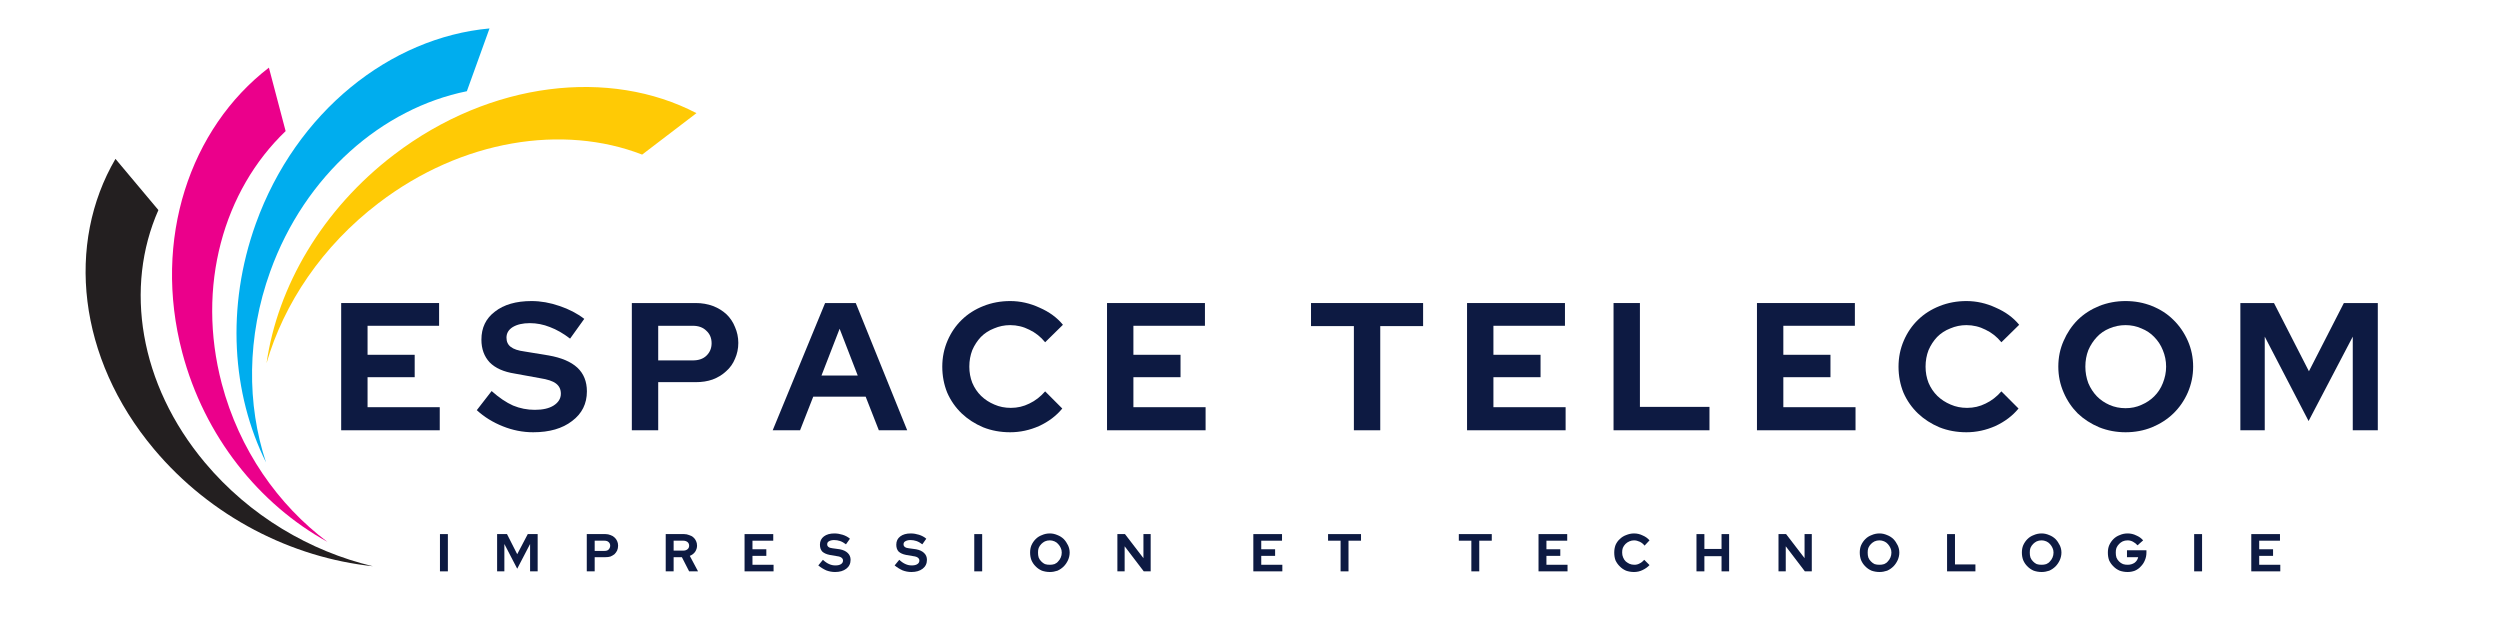 <svg xmlns="http://www.w3.org/2000/svg" xmlns:xlink="http://www.w3.org/1999/xlink" width="158" zoomAndPan="magnify" viewBox="0 0 118.5 30" height="40" preserveAspectRatio="xMidYMid meet" version="1.0"><defs><g/><clipPath id="0d1cd75372"><path d="M 11 1.336 L 24 1.336 L 24 22 L 11 22 Z M 11 1.336 " clip-rule="nonzero"/></clipPath><clipPath id="374f3f31d6"><path d="M 12 4 L 33.012 4 L 33.012 18 L 12 18 Z M 12 4 " clip-rule="nonzero"/></clipPath><clipPath id="4f8879dbeb"><path d="M 4 7 L 18 7 L 18 26.848 L 4 26.848 Z M 4 7 " clip-rule="nonzero"/></clipPath></defs><path fill="#eb008b" d="M 8.637 16.703 C 7.223 11.34 9.004 6.082 12.746 3.207 L 13.539 6.215 C 10.602 9.02 9.293 13.562 10.512 18.188 C 11.34 21.316 13.176 23.93 15.52 25.684 C 12.293 23.902 9.691 20.699 8.637 16.703 Z M 8.637 16.703 " fill-opacity="1" fill-rule="evenodd"/><g clip-path="url(#0d1cd75372)"><path fill="#00adee" d="M 12.125 10.602 C 14.039 5.289 18.5 1.777 23.203 1.348 L 22.129 4.324 C 18.125 5.133 14.457 8.289 12.809 12.867 C 11.691 15.969 11.699 19.172 12.609 21.918 C 10.996 18.672 10.703 14.559 12.125 10.602 Z M 12.125 10.602 " fill-opacity="1" fill-rule="evenodd"/></g><g clip-path="url(#374f3f31d6)"><path fill="#ffca05" d="M 18.676 7.332 C 23.266 3.832 28.918 3.227 33.012 5.363 L 30.438 7.328 C 26.699 5.879 21.902 6.605 17.945 9.625 C 15.27 11.664 13.449 14.395 12.633 17.219 C 13.156 13.594 15.258 9.938 18.676 7.332 Z M 18.676 7.332 " fill-opacity="1" fill-rule="evenodd"/></g><g clip-path="url(#4f8879dbeb)"><path fill="#231f20" d="M 7.297 21.285 C 3.668 16.961 3.129 11.535 5.473 7.531 L 7.508 9.957 C 5.898 13.598 6.586 18.199 9.715 21.93 C 11.832 24.453 14.691 26.129 17.676 26.84 C 13.84 26.434 10 24.508 7.297 21.285 Z M 7.297 21.285 " fill-opacity="1" fill-rule="evenodd"/></g><g fill="#0d1a42" fill-opacity="1"><g transform="translate(15.625, 20.395)"><g><path d="M 0.547 0 L 0.547 -6.031 L 5.188 -6.031 L 5.188 -4.953 L 1.797 -4.953 L 1.797 -3.578 L 4.031 -3.578 L 4.031 -2.516 L 1.797 -2.516 L 1.797 -1.094 L 5.219 -1.094 L 5.219 0 Z M 0.547 0 "/></g></g></g><g fill="#0d1a42" fill-opacity="1"><g transform="translate(22.569, 20.395)"><g><path d="M 0.031 -0.953 L 0.734 -1.859 C 1.086 -1.547 1.426 -1.316 1.75 -1.172 C 2.082 -1.035 2.426 -0.969 2.781 -0.969 C 3.156 -0.969 3.453 -1.035 3.672 -1.172 C 3.898 -1.316 4.016 -1.504 4.016 -1.734 C 4.016 -1.941 3.938 -2.102 3.781 -2.219 C 3.633 -2.332 3.383 -2.414 3.031 -2.469 L 1.828 -2.688 C 1.305 -2.77 0.91 -2.945 0.641 -3.219 C 0.379 -3.5 0.25 -3.859 0.25 -4.297 C 0.25 -4.859 0.461 -5.301 0.891 -5.625 C 1.316 -5.957 1.895 -6.125 2.625 -6.125 C 3.062 -6.125 3.504 -6.047 3.953 -5.891 C 4.398 -5.742 4.789 -5.539 5.125 -5.281 L 4.453 -4.344 C 4.129 -4.594 3.812 -4.773 3.5 -4.891 C 3.188 -5.016 2.867 -5.078 2.547 -5.078 C 2.211 -5.078 1.941 -5.016 1.734 -4.891 C 1.535 -4.766 1.438 -4.598 1.438 -4.391 C 1.438 -4.203 1.504 -4.055 1.641 -3.953 C 1.773 -3.848 1.992 -3.773 2.297 -3.734 L 3.438 -3.547 C 4.039 -3.441 4.492 -3.25 4.797 -2.969 C 5.098 -2.688 5.25 -2.312 5.25 -1.844 C 5.25 -1.258 5.016 -0.789 4.547 -0.438 C 4.086 -0.082 3.473 0.094 2.703 0.094 C 2.211 0.094 1.734 0 1.266 -0.188 C 0.797 -0.375 0.383 -0.629 0.031 -0.953 Z M 0.031 -0.953 "/></g></g></g><g fill="#0d1a42" fill-opacity="1"><g transform="translate(29.402, 20.395)"><g><path d="M 0.547 0 L 0.547 -6.031 L 3.578 -6.031 C 3.867 -6.031 4.141 -5.984 4.391 -5.891 C 4.641 -5.797 4.852 -5.664 5.031 -5.5 C 5.207 -5.332 5.344 -5.129 5.438 -4.891 C 5.539 -4.66 5.594 -4.41 5.594 -4.141 C 5.594 -3.867 5.539 -3.617 5.438 -3.391 C 5.344 -3.16 5.203 -2.961 5.016 -2.797 C 4.836 -2.629 4.625 -2.5 4.375 -2.406 C 4.133 -2.32 3.867 -2.281 3.578 -2.281 L 1.797 -2.281 L 1.797 0 Z M 3.438 -4.953 L 1.797 -4.953 L 1.797 -3.312 L 3.438 -3.312 C 3.707 -3.312 3.922 -3.383 4.078 -3.531 C 4.242 -3.688 4.328 -3.883 4.328 -4.125 C 4.328 -4.375 4.242 -4.57 4.078 -4.719 C 3.922 -4.875 3.707 -4.953 3.438 -4.953 Z M 3.438 -4.953 "/></g></g></g><g fill="#0d1a42" fill-opacity="1"><g transform="translate(36.657, 20.395)"><g><path d="M -0.031 0 L 2.453 -6.031 L 3.906 -6.031 L 6.344 0 L 5 0 L 4.375 -1.594 L 1.891 -1.594 L 1.266 0 Z M 2.281 -2.594 L 4 -2.594 L 3.141 -4.812 Z M 2.281 -2.594 "/></g></g></g><g fill="#0d1a42" fill-opacity="1"><g transform="translate(44.352, 20.395)"><g><path d="M 3.562 -1.062 C 3.875 -1.062 4.164 -1.129 4.438 -1.266 C 4.719 -1.398 4.969 -1.594 5.188 -1.844 L 6 -1.031 C 5.719 -0.688 5.352 -0.41 4.906 -0.203 C 4.457 -0.004 4 0.094 3.531 0.094 C 3.07 0.094 2.645 0.016 2.25 -0.141 C 1.863 -0.305 1.523 -0.523 1.234 -0.797 C 0.941 -1.078 0.711 -1.406 0.547 -1.781 C 0.391 -2.164 0.312 -2.578 0.312 -3.016 C 0.312 -3.453 0.395 -3.863 0.562 -4.25 C 0.727 -4.633 0.953 -4.961 1.234 -5.234 C 1.523 -5.516 1.867 -5.734 2.266 -5.891 C 2.66 -6.047 3.082 -6.125 3.531 -6.125 C 4.008 -6.125 4.473 -6.02 4.922 -5.812 C 5.379 -5.613 5.75 -5.344 6.031 -5 L 5.188 -4.172 C 4.977 -4.43 4.727 -4.629 4.438 -4.766 C 4.156 -4.91 3.852 -4.984 3.531 -4.984 C 3.258 -4.984 3.004 -4.93 2.766 -4.828 C 2.523 -4.734 2.316 -4.598 2.141 -4.422 C 1.973 -4.242 1.836 -4.035 1.734 -3.797 C 1.641 -3.555 1.594 -3.297 1.594 -3.016 C 1.594 -2.742 1.641 -2.488 1.734 -2.25 C 1.836 -2.008 1.977 -1.801 2.156 -1.625 C 2.332 -1.457 2.539 -1.32 2.781 -1.219 C 3.02 -1.113 3.281 -1.062 3.562 -1.062 Z M 3.562 -1.062 "/></g></g></g><g fill="#0d1a42" fill-opacity="1"><g transform="translate(51.926, 20.395)"><g><path d="M 0.547 0 L 0.547 -6.031 L 5.188 -6.031 L 5.188 -4.953 L 1.797 -4.953 L 1.797 -3.578 L 4.031 -3.578 L 4.031 -2.516 L 1.797 -2.516 L 1.797 -1.094 L 5.219 -1.094 L 5.219 0 Z M 0.547 0 "/></g></g></g><g fill="#0d1a42" fill-opacity="1"><g transform="translate(58.871, 20.395)"><g/></g></g><g fill="#0d1a42" fill-opacity="1"><g transform="translate(61.986, 20.395)"><g><path d="M 0.156 -4.938 L 0.156 -6.031 L 5.469 -6.031 L 5.469 -4.938 L 3.438 -4.938 L 3.438 0 L 2.188 0 L 2.188 -4.938 Z M 0.156 -4.938 "/></g></g></g><g fill="#0d1a42" fill-opacity="1"><g transform="translate(68.991, 20.395)"><g><path d="M 0.547 0 L 0.547 -6.031 L 5.188 -6.031 L 5.188 -4.953 L 1.797 -4.953 L 1.797 -3.578 L 4.031 -3.578 L 4.031 -2.516 L 1.797 -2.516 L 1.797 -1.094 L 5.219 -1.094 L 5.219 0 Z M 0.547 0 "/></g></g></g><g fill="#0d1a42" fill-opacity="1"><g transform="translate(75.935, 20.395)"><g><path d="M 0.547 0 L 0.547 -6.031 L 1.797 -6.031 L 1.797 -1.109 L 5.094 -1.109 L 5.094 0 Z M 0.547 0 "/></g></g></g><g fill="#0d1a42" fill-opacity="1"><g transform="translate(82.733, 20.395)"><g><path d="M 0.547 0 L 0.547 -6.031 L 5.188 -6.031 L 5.188 -4.953 L 1.797 -4.953 L 1.797 -3.578 L 4.031 -3.578 L 4.031 -2.516 L 1.797 -2.516 L 1.797 -1.094 L 5.219 -1.094 L 5.219 0 Z M 0.547 0 "/></g></g></g><g fill="#0d1a42" fill-opacity="1"><g transform="translate(89.678, 20.395)"><g><path d="M 3.562 -1.062 C 3.875 -1.062 4.164 -1.129 4.438 -1.266 C 4.719 -1.398 4.969 -1.594 5.188 -1.844 L 6 -1.031 C 5.719 -0.688 5.352 -0.41 4.906 -0.203 C 4.457 -0.004 4 0.094 3.531 0.094 C 3.07 0.094 2.645 0.016 2.25 -0.141 C 1.863 -0.305 1.523 -0.523 1.234 -0.797 C 0.941 -1.078 0.711 -1.406 0.547 -1.781 C 0.391 -2.164 0.312 -2.578 0.312 -3.016 C 0.312 -3.453 0.395 -3.863 0.562 -4.25 C 0.727 -4.633 0.953 -4.961 1.234 -5.234 C 1.523 -5.516 1.867 -5.734 2.266 -5.891 C 2.66 -6.047 3.082 -6.125 3.531 -6.125 C 4.008 -6.125 4.473 -6.02 4.922 -5.812 C 5.379 -5.613 5.75 -5.344 6.031 -5 L 5.188 -4.172 C 4.977 -4.43 4.727 -4.629 4.438 -4.766 C 4.156 -4.91 3.852 -4.984 3.531 -4.984 C 3.258 -4.984 3.004 -4.93 2.766 -4.828 C 2.523 -4.734 2.316 -4.598 2.141 -4.422 C 1.973 -4.242 1.836 -4.035 1.734 -3.797 C 1.641 -3.555 1.594 -3.297 1.594 -3.016 C 1.594 -2.742 1.641 -2.488 1.734 -2.25 C 1.836 -2.008 1.977 -1.801 2.156 -1.625 C 2.332 -1.457 2.539 -1.32 2.781 -1.219 C 3.02 -1.113 3.281 -1.062 3.562 -1.062 Z M 3.562 -1.062 "/></g></g></g><g fill="#0d1a42" fill-opacity="1"><g transform="translate(97.252, 20.395)"><g><path d="M 6.703 -3.016 C 6.703 -2.586 6.617 -2.18 6.453 -1.797 C 6.285 -1.41 6.055 -1.078 5.766 -0.797 C 5.484 -0.523 5.145 -0.305 4.75 -0.141 C 4.363 0.016 3.945 0.094 3.5 0.094 C 3.062 0.094 2.645 0.016 2.25 -0.141 C 1.863 -0.305 1.523 -0.523 1.234 -0.797 C 0.953 -1.078 0.727 -1.41 0.562 -1.797 C 0.395 -2.18 0.312 -2.586 0.312 -3.016 C 0.312 -3.453 0.395 -3.859 0.562 -4.234 C 0.727 -4.617 0.953 -4.953 1.234 -5.234 C 1.523 -5.516 1.863 -5.734 2.25 -5.891 C 2.645 -6.047 3.062 -6.125 3.5 -6.125 C 3.945 -6.125 4.363 -6.047 4.75 -5.891 C 5.145 -5.734 5.484 -5.516 5.766 -5.234 C 6.055 -4.953 6.285 -4.617 6.453 -4.234 C 6.617 -3.859 6.703 -3.453 6.703 -3.016 Z M 5.422 -3.016 C 5.422 -3.297 5.367 -3.555 5.266 -3.797 C 5.172 -4.035 5.035 -4.242 4.859 -4.422 C 4.691 -4.598 4.488 -4.734 4.25 -4.828 C 4.02 -4.93 3.77 -4.984 3.5 -4.984 C 3.227 -4.984 2.973 -4.93 2.734 -4.828 C 2.504 -4.734 2.305 -4.598 2.141 -4.422 C 1.973 -4.242 1.836 -4.035 1.734 -3.797 C 1.641 -3.555 1.594 -3.297 1.594 -3.016 C 1.594 -2.742 1.641 -2.484 1.734 -2.234 C 1.836 -1.992 1.973 -1.785 2.141 -1.609 C 2.305 -1.441 2.504 -1.305 2.734 -1.203 C 2.973 -1.098 3.227 -1.047 3.5 -1.047 C 3.77 -1.047 4.02 -1.098 4.25 -1.203 C 4.488 -1.305 4.691 -1.441 4.859 -1.609 C 5.035 -1.785 5.172 -1.992 5.266 -2.234 C 5.367 -2.484 5.422 -2.742 5.422 -3.016 Z M 5.422 -3.016 "/></g></g></g><g fill="#0d1a42" fill-opacity="1"><g transform="translate(105.646, 20.395)"><g><path d="M 3.781 -0.438 L 1.703 -4.438 L 1.703 0 L 0.547 0 L 0.547 -6.031 L 2.141 -6.031 L 3.797 -2.797 L 5.453 -6.031 L 7.062 -6.031 L 7.062 0 L 5.875 0 L 5.875 -4.438 Z M 3.781 -0.438 "/></g></g></g><g fill="#0d1a42" fill-opacity="1"><g transform="translate(20.698, 27.082)"><g><path d="M 0.156 0 L 0.156 -1.766 L 0.531 -1.766 L 0.531 0 Z M 0.156 0 "/></g></g></g><g fill="#0d1a42" fill-opacity="1"><g transform="translate(23.407, 27.082)"><g><path d="M 1.109 -0.125 L 0.5 -1.297 L 0.5 0 L 0.156 0 L 0.156 -1.766 L 0.625 -1.766 L 1.109 -0.812 L 1.609 -1.766 L 2.078 -1.766 L 2.078 0 L 1.719 0 L 1.719 -1.297 Z M 1.109 -0.125 "/></g></g></g><g fill="#0d1a42" fill-opacity="1"><g transform="translate(27.657, 27.082)"><g><path d="M 0.156 0 L 0.156 -1.766 L 1.047 -1.766 C 1.129 -1.766 1.207 -1.75 1.281 -1.719 C 1.352 -1.695 1.414 -1.66 1.469 -1.609 C 1.52 -1.566 1.562 -1.508 1.594 -1.438 C 1.625 -1.375 1.641 -1.301 1.641 -1.219 C 1.641 -1.133 1.625 -1.055 1.594 -0.984 C 1.562 -0.922 1.52 -0.863 1.469 -0.812 C 1.414 -0.77 1.352 -0.734 1.281 -0.703 C 1.207 -0.68 1.129 -0.672 1.047 -0.672 L 0.531 -0.672 L 0.531 0 Z M 1 -1.453 L 0.531 -1.453 L 0.531 -0.969 L 1 -0.969 C 1.082 -0.969 1.145 -0.988 1.188 -1.031 C 1.238 -1.082 1.266 -1.145 1.266 -1.219 C 1.266 -1.289 1.238 -1.348 1.188 -1.391 C 1.145 -1.43 1.082 -1.453 1 -1.453 Z M 1 -1.453 "/></g></g></g><g fill="#0d1a42" fill-opacity="1"><g transform="translate(31.399, 27.082)"><g><path d="M 0.156 0 L 0.156 -1.766 L 1.031 -1.766 C 1.113 -1.766 1.191 -1.75 1.266 -1.719 C 1.348 -1.695 1.414 -1.66 1.469 -1.609 C 1.52 -1.566 1.562 -1.508 1.594 -1.438 C 1.625 -1.375 1.641 -1.301 1.641 -1.219 C 1.641 -1.113 1.609 -1.016 1.547 -0.922 C 1.484 -0.836 1.398 -0.773 1.297 -0.734 L 1.688 0 L 1.266 0 L 0.922 -0.672 L 0.531 -0.672 L 0.531 0 Z M 1 -1.453 L 0.531 -1.453 L 0.531 -0.984 L 1 -0.984 C 1.07 -0.984 1.133 -1.004 1.188 -1.047 C 1.238 -1.086 1.266 -1.145 1.266 -1.219 C 1.266 -1.289 1.238 -1.348 1.188 -1.391 C 1.133 -1.43 1.07 -1.453 1 -1.453 Z M 1 -1.453 "/></g></g></g><g fill="#0d1a42" fill-opacity="1"><g transform="translate(35.136, 27.082)"><g><path d="M 0.156 0 L 0.156 -1.766 L 1.516 -1.766 L 1.516 -1.453 L 0.531 -1.453 L 0.531 -1.047 L 1.188 -1.047 L 1.188 -0.734 L 0.531 -0.734 L 0.531 -0.312 L 1.531 -0.312 L 1.531 0 Z M 0.156 0 "/></g></g></g><g fill="#0d1a42" fill-opacity="1"><g transform="translate(38.787, 27.082)"><g><path d="M 0 -0.281 L 0.219 -0.547 C 0.32 -0.453 0.422 -0.383 0.516 -0.344 C 0.609 -0.301 0.707 -0.281 0.812 -0.281 C 0.926 -0.281 1.016 -0.301 1.078 -0.344 C 1.141 -0.383 1.172 -0.441 1.172 -0.516 C 1.172 -0.566 1.148 -0.609 1.109 -0.641 C 1.066 -0.68 0.992 -0.707 0.891 -0.719 L 0.531 -0.781 C 0.383 -0.812 0.27 -0.863 0.188 -0.938 C 0.113 -1.02 0.078 -1.129 0.078 -1.266 C 0.078 -1.43 0.141 -1.562 0.266 -1.656 C 0.391 -1.75 0.555 -1.797 0.766 -1.797 C 0.898 -1.797 1.031 -1.773 1.156 -1.734 C 1.289 -1.691 1.406 -1.629 1.5 -1.547 L 1.312 -1.281 C 1.219 -1.352 1.125 -1.406 1.031 -1.438 C 0.938 -1.469 0.844 -1.484 0.75 -1.484 C 0.645 -1.484 0.562 -1.461 0.5 -1.422 C 0.445 -1.391 0.422 -1.344 0.422 -1.281 C 0.422 -1.227 0.441 -1.188 0.484 -1.156 C 0.523 -1.125 0.586 -1.102 0.672 -1.094 L 1.016 -1.047 C 1.18 -1.016 1.305 -0.957 1.391 -0.875 C 1.484 -0.789 1.531 -0.68 1.531 -0.547 C 1.531 -0.367 1.461 -0.227 1.328 -0.125 C 1.191 -0.02 1.016 0.031 0.797 0.031 C 0.648 0.031 0.508 0.004 0.375 -0.047 C 0.238 -0.109 0.113 -0.188 0 -0.281 Z M 0 -0.281 "/></g></g></g><g fill="#0d1a42" fill-opacity="1"><g transform="translate(42.406, 27.082)"><g><path d="M 0 -0.281 L 0.219 -0.547 C 0.32 -0.453 0.422 -0.383 0.516 -0.344 C 0.609 -0.301 0.707 -0.281 0.812 -0.281 C 0.926 -0.281 1.016 -0.301 1.078 -0.344 C 1.141 -0.383 1.172 -0.441 1.172 -0.516 C 1.172 -0.566 1.148 -0.609 1.109 -0.641 C 1.066 -0.68 0.992 -0.707 0.891 -0.719 L 0.531 -0.781 C 0.383 -0.812 0.27 -0.863 0.188 -0.938 C 0.113 -1.02 0.078 -1.129 0.078 -1.266 C 0.078 -1.43 0.141 -1.562 0.266 -1.656 C 0.391 -1.75 0.555 -1.797 0.766 -1.797 C 0.898 -1.797 1.031 -1.773 1.156 -1.734 C 1.289 -1.691 1.406 -1.629 1.5 -1.547 L 1.312 -1.281 C 1.219 -1.352 1.125 -1.406 1.031 -1.438 C 0.938 -1.469 0.844 -1.484 0.75 -1.484 C 0.645 -1.484 0.562 -1.461 0.5 -1.422 C 0.445 -1.391 0.422 -1.344 0.422 -1.281 C 0.422 -1.227 0.441 -1.188 0.484 -1.156 C 0.523 -1.125 0.586 -1.102 0.672 -1.094 L 1.016 -1.047 C 1.18 -1.016 1.305 -0.957 1.391 -0.875 C 1.484 -0.789 1.531 -0.68 1.531 -0.547 C 1.531 -0.367 1.461 -0.227 1.328 -0.125 C 1.191 -0.02 1.016 0.031 0.797 0.031 C 0.648 0.031 0.508 0.004 0.375 -0.047 C 0.238 -0.109 0.113 -0.188 0 -0.281 Z M 0 -0.281 "/></g></g></g><g fill="#0d1a42" fill-opacity="1"><g transform="translate(46.024, 27.082)"><g><path d="M 0.156 0 L 0.156 -1.766 L 0.531 -1.766 L 0.531 0 Z M 0.156 0 "/></g></g></g><g fill="#0d1a42" fill-opacity="1"><g transform="translate(48.733, 27.082)"><g><path d="M 1.969 -0.891 C 1.969 -0.766 1.941 -0.645 1.891 -0.531 C 1.836 -0.414 1.77 -0.316 1.688 -0.234 C 1.602 -0.148 1.504 -0.082 1.391 -0.031 C 1.273 0.008 1.156 0.031 1.031 0.031 C 0.895 0.031 0.77 0.008 0.656 -0.031 C 0.539 -0.082 0.441 -0.148 0.359 -0.234 C 0.273 -0.316 0.207 -0.414 0.156 -0.531 C 0.113 -0.645 0.094 -0.766 0.094 -0.891 C 0.094 -1.016 0.113 -1.129 0.156 -1.234 C 0.207 -1.348 0.273 -1.445 0.359 -1.531 C 0.441 -1.613 0.539 -1.676 0.656 -1.719 C 0.77 -1.77 0.895 -1.797 1.031 -1.797 C 1.156 -1.797 1.273 -1.77 1.391 -1.719 C 1.504 -1.676 1.602 -1.613 1.688 -1.531 C 1.77 -1.445 1.836 -1.348 1.891 -1.234 C 1.941 -1.129 1.969 -1.016 1.969 -0.891 Z M 1.594 -0.891 C 1.594 -0.973 1.578 -1.047 1.547 -1.109 C 1.516 -1.18 1.473 -1.242 1.422 -1.297 C 1.379 -1.348 1.32 -1.391 1.25 -1.422 C 1.176 -1.453 1.102 -1.469 1.031 -1.469 C 0.945 -1.469 0.867 -1.453 0.797 -1.422 C 0.734 -1.391 0.676 -1.348 0.625 -1.297 C 0.57 -1.242 0.531 -1.18 0.5 -1.109 C 0.477 -1.047 0.469 -0.973 0.469 -0.891 C 0.469 -0.805 0.477 -0.727 0.5 -0.656 C 0.531 -0.582 0.57 -0.52 0.625 -0.469 C 0.676 -0.414 0.734 -0.375 0.797 -0.344 C 0.867 -0.32 0.945 -0.312 1.031 -0.312 C 1.102 -0.312 1.176 -0.32 1.25 -0.344 C 1.32 -0.375 1.379 -0.414 1.422 -0.469 C 1.473 -0.52 1.516 -0.582 1.547 -0.656 C 1.578 -0.727 1.594 -0.805 1.594 -0.891 Z M 1.594 -0.891 "/></g></g></g><g fill="#0d1a42" fill-opacity="1"><g transform="translate(52.808, 27.082)"><g><path d="M 0.156 -1.766 L 0.516 -1.766 L 1.391 -0.625 L 1.391 -1.766 L 1.734 -1.766 L 1.734 0 L 1.406 0 L 0.5 -1.188 L 0.5 0 L 0.156 0 Z M 0.156 -1.766 "/></g></g></g><g fill="#0d1a42" fill-opacity="1"><g transform="translate(56.722, 27.082)"><g/></g></g><g fill="#0d1a42" fill-opacity="1"><g transform="translate(59.252, 27.082)"><g><path d="M 0.156 0 L 0.156 -1.766 L 1.516 -1.766 L 1.516 -1.453 L 0.531 -1.453 L 0.531 -1.047 L 1.188 -1.047 L 1.188 -0.734 L 0.531 -0.734 L 0.531 -0.312 L 1.531 -0.312 L 1.531 0 Z M 0.156 0 "/></g></g></g><g fill="#0d1a42" fill-opacity="1"><g transform="translate(62.903, 27.082)"><g><path d="M 0.047 -1.453 L 0.047 -1.766 L 1.609 -1.766 L 1.609 -1.453 L 1.016 -1.453 L 1.016 0 L 0.641 0 L 0.641 -1.453 Z M 0.047 -1.453 "/></g></g></g><g fill="#0d1a42" fill-opacity="1"><g transform="translate(66.572, 27.082)"><g/></g></g><g fill="#0d1a42" fill-opacity="1"><g transform="translate(69.101, 27.082)"><g><path d="M 0.047 -1.453 L 0.047 -1.766 L 1.609 -1.766 L 1.609 -1.453 L 1.016 -1.453 L 1.016 0 L 0.641 0 L 0.641 -1.453 Z M 0.047 -1.453 "/></g></g></g><g fill="#0d1a42" fill-opacity="1"><g transform="translate(72.77, 27.082)"><g><path d="M 0.156 0 L 0.156 -1.766 L 1.516 -1.766 L 1.516 -1.453 L 0.531 -1.453 L 0.531 -1.047 L 1.188 -1.047 L 1.188 -0.734 L 0.531 -0.734 L 0.531 -0.312 L 1.531 -0.312 L 1.531 0 Z M 0.156 0 "/></g></g></g><g fill="#0d1a42" fill-opacity="1"><g transform="translate(76.421, 27.082)"><g><path d="M 1.047 -0.312 C 1.141 -0.312 1.223 -0.332 1.297 -0.375 C 1.379 -0.414 1.453 -0.473 1.516 -0.547 L 1.766 -0.297 C 1.68 -0.203 1.57 -0.125 1.438 -0.062 C 1.312 0 1.176 0.031 1.031 0.031 C 0.895 0.031 0.77 0.008 0.656 -0.031 C 0.539 -0.082 0.441 -0.148 0.359 -0.234 C 0.273 -0.316 0.207 -0.41 0.156 -0.516 C 0.113 -0.629 0.094 -0.754 0.094 -0.891 C 0.094 -1.016 0.113 -1.133 0.156 -1.25 C 0.207 -1.363 0.273 -1.457 0.359 -1.531 C 0.441 -1.613 0.539 -1.676 0.656 -1.719 C 0.781 -1.77 0.906 -1.797 1.031 -1.797 C 1.176 -1.797 1.312 -1.766 1.438 -1.703 C 1.57 -1.648 1.68 -1.57 1.766 -1.469 L 1.531 -1.219 C 1.469 -1.301 1.391 -1.363 1.297 -1.406 C 1.211 -1.445 1.125 -1.469 1.031 -1.469 C 0.957 -1.469 0.883 -1.453 0.812 -1.422 C 0.738 -1.391 0.676 -1.348 0.625 -1.297 C 0.57 -1.242 0.531 -1.18 0.5 -1.109 C 0.477 -1.047 0.469 -0.973 0.469 -0.891 C 0.469 -0.805 0.484 -0.727 0.516 -0.656 C 0.547 -0.582 0.586 -0.52 0.641 -0.469 C 0.691 -0.426 0.75 -0.391 0.812 -0.359 C 0.883 -0.328 0.961 -0.312 1.047 -0.312 Z M 1.047 -0.312 "/></g></g></g><g fill="#0d1a42" fill-opacity="1"><g transform="translate(80.257, 27.082)"><g><path d="M 0.156 0 L 0.156 -1.766 L 0.531 -1.766 L 0.531 -1.062 L 1.344 -1.062 L 1.344 -1.766 L 1.703 -1.766 L 1.703 0 L 1.344 0 L 1.344 -0.719 L 0.531 -0.719 L 0.531 0 Z M 0.156 0 "/></g></g></g><g fill="#0d1a42" fill-opacity="1"><g transform="translate(84.145, 27.082)"><g><path d="M 0.156 -1.766 L 0.516 -1.766 L 1.391 -0.625 L 1.391 -1.766 L 1.734 -1.766 L 1.734 0 L 1.406 0 L 0.5 -1.188 L 0.5 0 L 0.156 0 Z M 0.156 -1.766 "/></g></g></g><g fill="#0d1a42" fill-opacity="1"><g transform="translate(88.059, 27.082)"><g><path d="M 1.969 -0.891 C 1.969 -0.766 1.941 -0.645 1.891 -0.531 C 1.836 -0.414 1.77 -0.316 1.688 -0.234 C 1.602 -0.148 1.504 -0.082 1.391 -0.031 C 1.273 0.008 1.156 0.031 1.031 0.031 C 0.895 0.031 0.77 0.008 0.656 -0.031 C 0.539 -0.082 0.441 -0.148 0.359 -0.234 C 0.273 -0.316 0.207 -0.414 0.156 -0.531 C 0.113 -0.645 0.094 -0.766 0.094 -0.891 C 0.094 -1.016 0.113 -1.129 0.156 -1.234 C 0.207 -1.348 0.273 -1.445 0.359 -1.531 C 0.441 -1.613 0.539 -1.676 0.656 -1.719 C 0.77 -1.77 0.895 -1.797 1.031 -1.797 C 1.156 -1.797 1.273 -1.77 1.391 -1.719 C 1.504 -1.676 1.602 -1.613 1.688 -1.531 C 1.77 -1.445 1.836 -1.348 1.891 -1.234 C 1.941 -1.129 1.969 -1.016 1.969 -0.891 Z M 1.594 -0.891 C 1.594 -0.973 1.578 -1.047 1.547 -1.109 C 1.516 -1.18 1.473 -1.242 1.422 -1.297 C 1.379 -1.348 1.32 -1.391 1.25 -1.422 C 1.176 -1.453 1.102 -1.469 1.031 -1.469 C 0.945 -1.469 0.867 -1.453 0.797 -1.422 C 0.734 -1.391 0.676 -1.348 0.625 -1.297 C 0.57 -1.242 0.531 -1.18 0.5 -1.109 C 0.477 -1.047 0.469 -0.973 0.469 -0.891 C 0.469 -0.805 0.477 -0.727 0.5 -0.656 C 0.531 -0.582 0.57 -0.52 0.625 -0.469 C 0.676 -0.414 0.734 -0.375 0.797 -0.344 C 0.867 -0.32 0.945 -0.312 1.031 -0.312 C 1.102 -0.312 1.176 -0.32 1.25 -0.344 C 1.32 -0.375 1.379 -0.414 1.422 -0.469 C 1.473 -0.52 1.516 -0.582 1.547 -0.656 C 1.578 -0.727 1.594 -0.805 1.594 -0.891 Z M 1.594 -0.891 "/></g></g></g><g fill="#0d1a42" fill-opacity="1"><g transform="translate(92.135, 27.082)"><g><path d="M 0.156 0 L 0.156 -1.766 L 0.531 -1.766 L 0.531 -0.328 L 1.5 -0.328 L 1.5 0 Z M 0.156 0 "/></g></g></g><g fill="#0d1a42" fill-opacity="1"><g transform="translate(95.743, 27.082)"><g><path d="M 1.969 -0.891 C 1.969 -0.766 1.941 -0.645 1.891 -0.531 C 1.836 -0.414 1.77 -0.316 1.688 -0.234 C 1.602 -0.148 1.504 -0.082 1.391 -0.031 C 1.273 0.008 1.156 0.031 1.031 0.031 C 0.895 0.031 0.77 0.008 0.656 -0.031 C 0.539 -0.082 0.441 -0.148 0.359 -0.234 C 0.273 -0.316 0.207 -0.414 0.156 -0.531 C 0.113 -0.645 0.094 -0.766 0.094 -0.891 C 0.094 -1.016 0.113 -1.129 0.156 -1.234 C 0.207 -1.348 0.273 -1.445 0.359 -1.531 C 0.441 -1.613 0.539 -1.676 0.656 -1.719 C 0.77 -1.77 0.895 -1.797 1.031 -1.797 C 1.156 -1.797 1.273 -1.77 1.391 -1.719 C 1.504 -1.676 1.602 -1.613 1.688 -1.531 C 1.77 -1.445 1.836 -1.348 1.891 -1.234 C 1.941 -1.129 1.969 -1.016 1.969 -0.891 Z M 1.594 -0.891 C 1.594 -0.973 1.578 -1.047 1.547 -1.109 C 1.516 -1.18 1.473 -1.242 1.422 -1.297 C 1.379 -1.348 1.32 -1.391 1.25 -1.422 C 1.176 -1.453 1.102 -1.469 1.031 -1.469 C 0.945 -1.469 0.867 -1.453 0.797 -1.422 C 0.734 -1.391 0.676 -1.348 0.625 -1.297 C 0.57 -1.242 0.531 -1.18 0.5 -1.109 C 0.477 -1.047 0.469 -0.973 0.469 -0.891 C 0.469 -0.805 0.477 -0.727 0.5 -0.656 C 0.531 -0.582 0.57 -0.52 0.625 -0.469 C 0.676 -0.414 0.734 -0.375 0.797 -0.344 C 0.867 -0.32 0.945 -0.312 1.031 -0.312 C 1.102 -0.312 1.176 -0.32 1.25 -0.344 C 1.32 -0.375 1.379 -0.414 1.422 -0.469 C 1.473 -0.52 1.516 -0.582 1.547 -0.656 C 1.578 -0.727 1.594 -0.805 1.594 -0.891 Z M 1.594 -0.891 "/></g></g></g><g fill="#0d1a42" fill-opacity="1"><g transform="translate(99.819, 27.082)"><g><path d="M 1.922 -0.891 C 1.922 -0.754 1.895 -0.629 1.844 -0.516 C 1.801 -0.41 1.738 -0.316 1.656 -0.234 C 1.582 -0.148 1.488 -0.082 1.375 -0.031 C 1.27 0.008 1.156 0.031 1.031 0.031 C 0.895 0.031 0.77 0.008 0.656 -0.031 C 0.539 -0.082 0.441 -0.148 0.359 -0.234 C 0.273 -0.316 0.207 -0.41 0.156 -0.516 C 0.113 -0.629 0.094 -0.754 0.094 -0.891 C 0.094 -1.016 0.113 -1.129 0.156 -1.234 C 0.207 -1.348 0.273 -1.445 0.359 -1.531 C 0.441 -1.613 0.539 -1.676 0.656 -1.719 C 0.77 -1.77 0.895 -1.797 1.031 -1.797 C 1.176 -1.797 1.312 -1.766 1.438 -1.703 C 1.57 -1.648 1.68 -1.57 1.766 -1.469 L 1.5 -1.234 C 1.438 -1.305 1.363 -1.363 1.281 -1.406 C 1.207 -1.445 1.125 -1.469 1.031 -1.469 C 0.945 -1.469 0.867 -1.453 0.797 -1.422 C 0.734 -1.391 0.676 -1.348 0.625 -1.297 C 0.57 -1.242 0.531 -1.18 0.5 -1.109 C 0.477 -1.047 0.469 -0.973 0.469 -0.891 C 0.469 -0.805 0.477 -0.727 0.5 -0.656 C 0.531 -0.582 0.57 -0.52 0.625 -0.469 C 0.676 -0.414 0.738 -0.375 0.812 -0.344 C 0.883 -0.32 0.957 -0.312 1.031 -0.312 C 1.156 -0.312 1.266 -0.344 1.359 -0.406 C 1.453 -0.477 1.508 -0.566 1.531 -0.672 L 1 -0.672 L 1 -1 L 1.922 -1 Z M 1.922 -0.891 "/></g></g></g><g fill="#0d1a42" fill-opacity="1"><g transform="translate(103.847, 27.082)"><g><path d="M 0.156 0 L 0.156 -1.766 L 0.531 -1.766 L 0.531 0 Z M 0.156 0 "/></g></g></g><g fill="#0d1a42" fill-opacity="1"><g transform="translate(106.555, 27.082)"><g><path d="M 0.156 0 L 0.156 -1.766 L 1.516 -1.766 L 1.516 -1.453 L 0.531 -1.453 L 0.531 -1.047 L 1.188 -1.047 L 1.188 -0.734 L 0.531 -0.734 L 0.531 -0.312 L 1.531 -0.312 L 1.531 0 Z M 0.156 0 "/></g></g></g></svg>